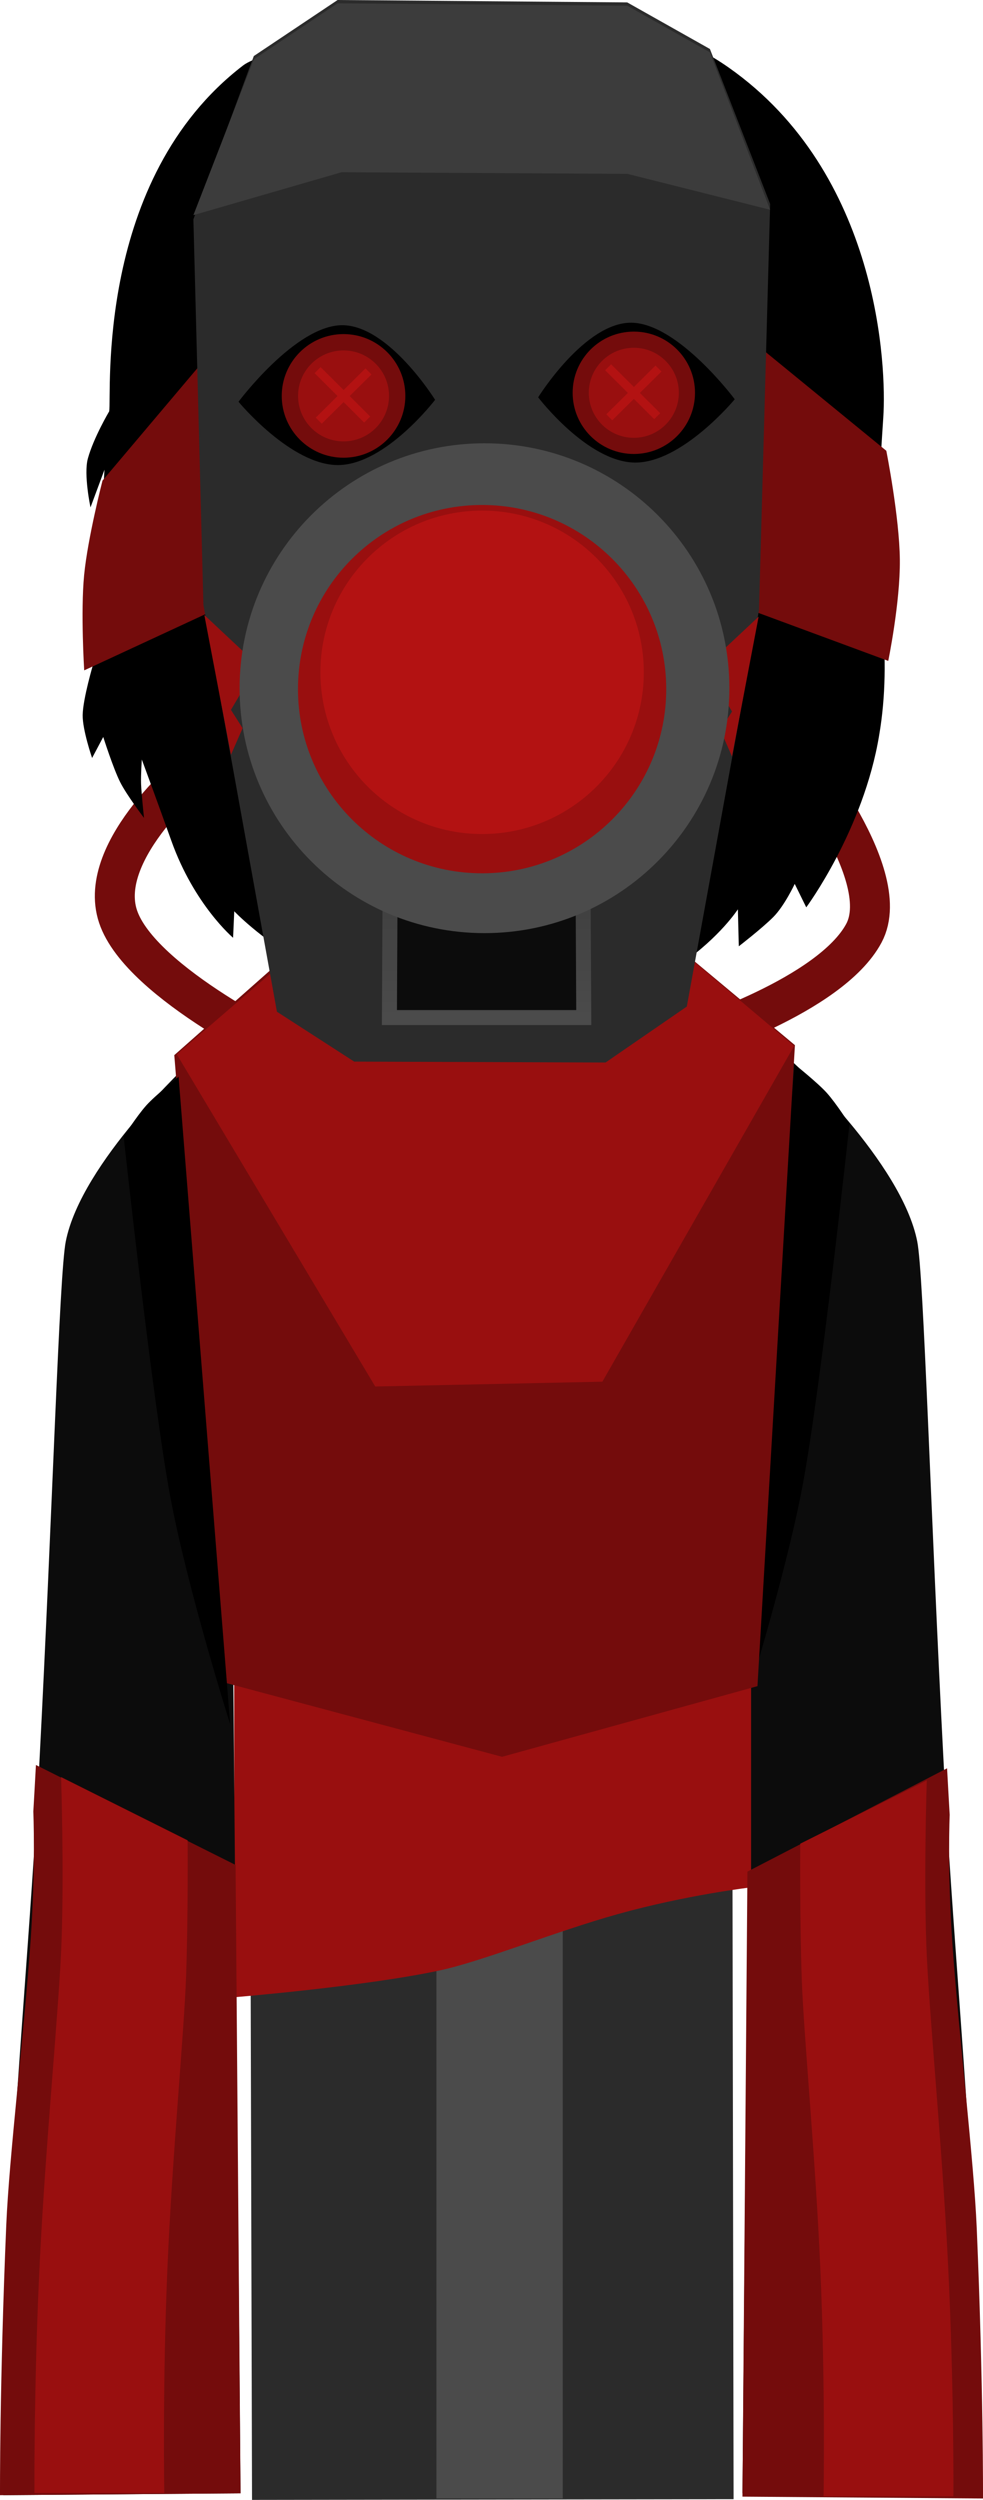 <svg version="1.1" xmlns="http://www.w3.org/2000/svg" xmlns:xlink="http://www.w3.org/1999/xlink" width="98.417" height="250.243" viewBox="0,0,98.417,250.243"><defs><linearGradient x1="240.001" y1="109.781" x2="240.001" y2="157.781" gradientUnits="userSpaceOnUse" id="color-1"><stop offset="0" stop-color="#1d1d1d"/><stop offset="1" stop-color="#4b4b4b"/></linearGradient></defs><g transform="translate(-191.284,-55.922)"><g data-paper-data="{&quot;isPaintingLayer&quot;:true}" fill-rule="nonzero" stroke-linejoin="miter" stroke-miterlimit="10" stroke-dasharray="" stroke-dashoffset="0" style="mix-blend-mode: normal"><g><path d="M270.111,130.333c0,0 10.922,12.901 7.667,19c-3.358,6.291 -17.333,10.667 -17.333,10.667l-39.676,1.667c0,0 -15.412,-7.235 -17.667,-14c-2.255,-6.765 8,-15 8,-15" data-paper-data="{&quot;index&quot;:null}" fill="none" stroke="#740c0c" stroke-width="4" stroke-linecap="round"/><path d="M201.03,304.392c0,0 -0.635,-94.384 -0.793,-118.012c-0.055,-8.153 8.187,-36.761 40.202,-36.921c31.602,-0.158 39.857,29.487 39.849,36.897c-0.077,46.243 0.654,117.986 0.654,117.986l-10.497,0.096l-0.159,-114.843c0,0 0.075,-3.099 -2.816,-3.154c-3.434,-0.065 -2.945,3.116 -2.945,3.116l0.205,116.537l-48.214,0.072l-0.305,-116.9c0,0 0.279,-2.919 -2.886,-2.934c-3.111,-0.015 -2.816,2.909 -2.816,2.909l0.353,115.067z" fill="#2b2b2b" stroke="#000000" stroke-width="0" stroke-linecap="butt"/><path d="M234.98,306.021v-56l12.646,-7.5v63.5z" fill="#4b4b4b" stroke="none" stroke-width="0" stroke-linecap="butt"/><path d="M270.618,162.196c0,0 10.94,10.073 12.5,18c0.66,3.354 1.319,26.93 2.653,52.403c0.838,16.011 2.397,32.47 2.972,46.073c0.672,15.906 0.625,27.024 0.625,27.024l-23.75,-0.187l1.036,-116.178z" data-paper-data="{&quot;index&quot;:null}" fill="#0c0c0c" stroke="#000000" stroke-width="0" stroke-linecap="round"/><path d="M276.331,168.456c0,0 -2.837,26.206 -4.666,36.041c-1.719,9.239 -6,22.793 -6,22.793l5.167,-64.833c0,0 2.335,1.864 3.23,2.865c0.985,1.101 2.27,3.135 2.27,3.135z" data-paper-data="{&quot;index&quot;:null}" fill="#000000" stroke="#000000" stroke-width="0" stroke-linecap="round"/><path d="M214.732,255.85v-31.5h51.75v20.5c0,0 -6.421,0.743 -13.368,2.685c-6.285,1.757 -13.41,4.678 -17.752,5.619c-7.411,1.606 -20.63,2.696 -20.63,2.696z" fill="#990f0f" stroke="none" stroke-width="0" stroke-linecap="butt"/><path d="M214.332,189.331l1.036,116.178l-23.75,0.187c0,0 -0.047,-11.119 0.625,-27.024c0.575,-13.603 2.133,-30.062 2.972,-46.073c1.334,-25.473 1.993,-49.049 2.653,-52.403c1.56,-7.927 12.5,-18 12.5,-18z" fill="#0c0c0c" stroke="#000000" stroke-width="0" stroke-linecap="round"/><path d="M213.833,224.371l-5.1,-62.827l14.661,-12.968h33.141l14.336,11.968l-3.75,64.165l-25.571,7.072z" fill="#740c0c" stroke="#000000" stroke-width="0" stroke-linecap="butt"/><path d="M214.87,242.608l0.498,62.901l-24.083,0.187c0,0 -0.047,-11.119 0.625,-27.024c0.291,-6.881 1.772,-19.044 2.433,-28.415c0.519,-7.362 0.277,-13 0.277,-13c0,0 0.181,-3.108 0.262,-4.657z" fill="#740c0c" stroke="#000000" stroke-width="0" stroke-linecap="round"/><path d="M286.104,232.932c0.081,1.549 0.262,4.657 0.262,4.657c0,0 -0.243,5.638 0.277,13c0.661,9.371 2.143,21.534 2.433,28.415c0.672,15.906 0.625,27.024 0.625,27.024l-24.083,-0.187l0.498,-62.567z" data-paper-data="{&quot;index&quot;:null}" fill="#740c0c" stroke="#000000" stroke-width="0" stroke-linecap="round"/><path d="M208.983,161.461l14.661,-12.635h33.141l14.003,11.802l-19.196,33.604l-22.741,0.481z" fill="#990f0f" stroke="#000000" stroke-width="0" stroke-linecap="butt"/><path d="M273.739,305.811c0,0 0.195,-10.703 -0.318,-22.653c-0.478,-11.145 -1.659,-23.374 -1.861,-29.019c-0.215,-6.015 -0.155,-13.661 -0.155,-13.661l12.667,-6.333c0,0 -0.307,9.367 -0.038,16.643c0.235,6.357 1.546,19.503 2.146,31.351c0.637,12.566 0.558,23.672 0.558,23.672z" data-paper-data="{&quot;index&quot;:null}" fill="#990f0f" stroke="none" stroke-width="0" stroke-linecap="butt"/><path d="M194.735,305.477c0,0 -0.079,-11.106 0.558,-23.672c0.6,-11.848 1.911,-24.994 2.146,-31.351c0.269,-7.276 -0.038,-16.643 -0.038,-16.643l12.667,6.333c0,0 0.06,7.646 -0.155,13.661c-0.202,5.645 -1.383,17.874 -1.861,29.019c-0.513,11.95 -0.318,22.653 -0.318,22.653z" fill="#990f0f" stroke="none" stroke-width="0" stroke-linecap="butt"/><path d="M203.664,169.706c0,0 1.285,-2.034 2.27,-3.135c0.895,-1.001 3.23,-2.865 3.23,-2.865l5.167,64.833c0,0 -4.281,-13.554 -6,-22.793c-1.83,-9.835 -4.666,-36.041 -4.666,-36.041z" fill="#000000" stroke="#000000" stroke-width="0" stroke-linecap="round"/></g><path d="M202.219,97.093c0.251,-1.694 -1.466,-23.212 13.404,-34.619c0.643,-0.493 2.104,-0.972 2.104,-0.972c0,0 14.444,-1.672 22.46,-1.983c9.826,-0.201 16.009,-2.488 24.05,3.163c15.067,10.59 15.821,29.972 15.481,35.027c-0.378,5.632 -0.786,12.452 -0.069,20.461c0.304,3.392 0.34,7.373 -0.345,11.354c-1.562,9.481 -7.298,17.225 -7.298,17.225l-1.155,-2.347c0,0 -1.023,2.198 -2.16,3.333c-1.137,1.135 -3.439,2.913 -3.439,2.913l-0.092,-3.704c0,0 -7.06,11.018 -24.351,10.872c-16.306,-0.255 -26.072,-10.675 -26.072,-10.675l-0.116,2.655c0,0 -3.895,-3.293 -6.181,-9.708c-1.264,-3.546 -2.957,-8.136 -2.957,-8.136c0,0 -0.108,1.554 -0.075,2.433c0.039,1.041 0.295,3.412 0.295,3.412c0,0 -1.733,-2.28 -2.385,-3.576c-0.704,-1.398 -1.697,-4.528 -1.697,-4.528l-1.116,2.105c0,0 -0.964,-2.795 -0.944,-4.29c0.021,-1.639 1.067,-5.152 1.067,-5.152l1.116,-19.416l-1.399,3.773c0,0 -0.701,-3.292 -0.265,-4.887c0.57,-2.088 2.14,-4.734 2.14,-4.734z" fill="#000000" stroke="none" stroke-width="1.5" stroke-linecap="butt"/><path d="M199.714,123.028c0,0 -0.365,-5.831 -0.008,-9.535c0.357,-3.704 1.841,-9.465 1.841,-9.465l12.033,-14.25l52.194,-0.389l14.247,11.656c0,0 1.316,6.625 1.355,10.919c0.04,4.294 -1.161,10.116 -1.161,10.116l-18.868,-6.974l-43.666,-0.411z" fill="#740c0c" stroke="none" stroke-width="0" stroke-linecap="butt"/><path d="M219.01,157.198l-7.361,-40.729l-1.003,-38.592l6.049,-16.345l8.388,-5.609l28.999,0.24l8.28,4.664l6.028,15.511l-1.115,40.655l-7.228,39.686l-8.135,5.603l-25.166,-0.091z" fill="#2b2b2b" stroke="none" stroke-width="0" stroke-linecap="butt"/><path d="M230.272,157.781l0.25,-48h18.958l0.25,48z" fill="#0c0c0c" stroke="url(#color-1)" stroke-width="1.5" stroke-linecap="butt"/><path d="M225.51,88.476c4.665,-0.046 9.335,7.469 9.335,7.469c0,0 -4.949,6.484 -9.68,6.53c-4.731,0.047 -10.001,-6.336 -10.001,-6.336c0,0 5.681,-7.617 10.347,-7.663z" data-paper-data="{&quot;index&quot;:null}" fill="#000000" stroke="#000000" stroke-width="0" stroke-linecap="butt"/><g stroke="none" stroke-width="0" stroke-linecap="butt"><path d="M231.867,95.553c0,3.417 -2.77,6.188 -6.188,6.188c-3.417,0 -6.188,-2.77 -6.188,-6.188c0,-3.417 2.77,-6.188 6.188,-6.188c3.417,0 6.188,2.77 6.188,6.188z" fill="#740c0c"/><path d="M230.233,95.553c0,2.515 -2.038,4.553 -4.553,4.553c-2.515,0 -4.553,-2.038 -4.553,-4.553c0,-2.515 2.038,-4.553 4.553,-4.553c2.515,0 4.553,2.038 4.553,4.553z" fill="#990f0f"/><g fill="#b31212"><path d="M227.743,98.222l-4.963,-4.946l0.603,-0.605l4.963,4.946z"/><path d="M228.474,93.405l-4.978,4.931l-0.601,-0.607l4.978,-4.931z"/></g></g><path d="M264.845,95.889c0,0 -5.271,6.383 -10.001,6.336c-4.731,-0.047 -9.68,-6.53 -9.68,-6.53c0,0 4.669,-7.515 9.335,-7.469c4.665,0.046 10.347,7.663 10.347,7.663z" data-paper-data="{&quot;index&quot;:null}" fill="#000000" stroke="#000000" stroke-width="0" stroke-linecap="butt"/><g stroke="none" stroke-width="0" stroke-linecap="butt"><path d="M260.867,95.241c0,3.383 -2.742,6.125 -6.125,6.125c-3.383,0 -6.125,-2.742 -6.125,-6.125c0,-3.383 2.742,-6.125 6.125,-6.125c3.383,0 6.125,2.742 6.125,6.125z" fill="#740c0c"/><path d="M259.249,95.241c0,2.489 -2.018,4.507 -4.507,4.507c-2.489,0 -4.507,-2.018 -4.507,-4.507c0,-2.489 2.018,-4.507 4.507,-4.507c2.489,0 4.507,2.018 4.507,4.507z" fill="#990f0f"/><g fill="#b31212"><path d="M256.784,97.883l-4.913,-4.896l0.597,-0.599l4.913,4.896z"/><path d="M257.508,93.115l-4.928,4.881l-0.595,-0.601l4.928,-4.881z"/></g></g><path d="M216.694,61.864l8.388,-5.609l28.999,0.24l8.28,4.664l6.028,15.761l-14.289,-3.594l-28.626,-0.162l-14.828,4.295z" fill="#3c3c3c" stroke="none" stroke-width="0" stroke-linecap="butt"/><path d="M211.739,117.481l5.333,5l-2.667,4.5l1.167,1.833l-1.167,2.667z" fill="#990f0f" stroke="#000000" stroke-width="0" stroke-linecap="round"/><path d="M264.572,131.648l-1.167,-2.667l1.167,-1.833l-2.667,-4.5l5.333,-5z" data-paper-data="{&quot;index&quot;:null}" fill="#990f0f" stroke="#000000" stroke-width="0" stroke-linecap="round"/><g stroke="none" stroke-width="0" stroke-linecap="butt"><g fill="#4b4b4b"><path d="M215.273,124.813c0,-13.54 10.977,-24.517 24.517,-24.517c13.54,0 24.517,10.977 24.517,24.517c0,13.54 -10.977,24.517 -24.517,24.517c-13.54,0 -24.517,-10.977 -24.517,-24.517z"/></g><g><path d="M221.117,124.906c0,-10.181 8.253,-18.435 18.435,-18.435c10.181,0 18.435,8.253 18.435,18.435c0,10.181 -8.253,18.435 -18.435,18.435c-10.181,0 -18.435,-8.253 -18.435,-18.435z" fill="#990f0f"/><path d="M223.363,123.222c0,-8.941 7.248,-16.189 16.189,-16.189c8.941,0 16.189,7.248 16.189,16.189c0,8.941 -7.248,16.189 -16.189,16.189c-8.941,0 -16.189,-7.248 -16.189,-16.189z" fill="#b31212"/></g></g></g></g></svg>